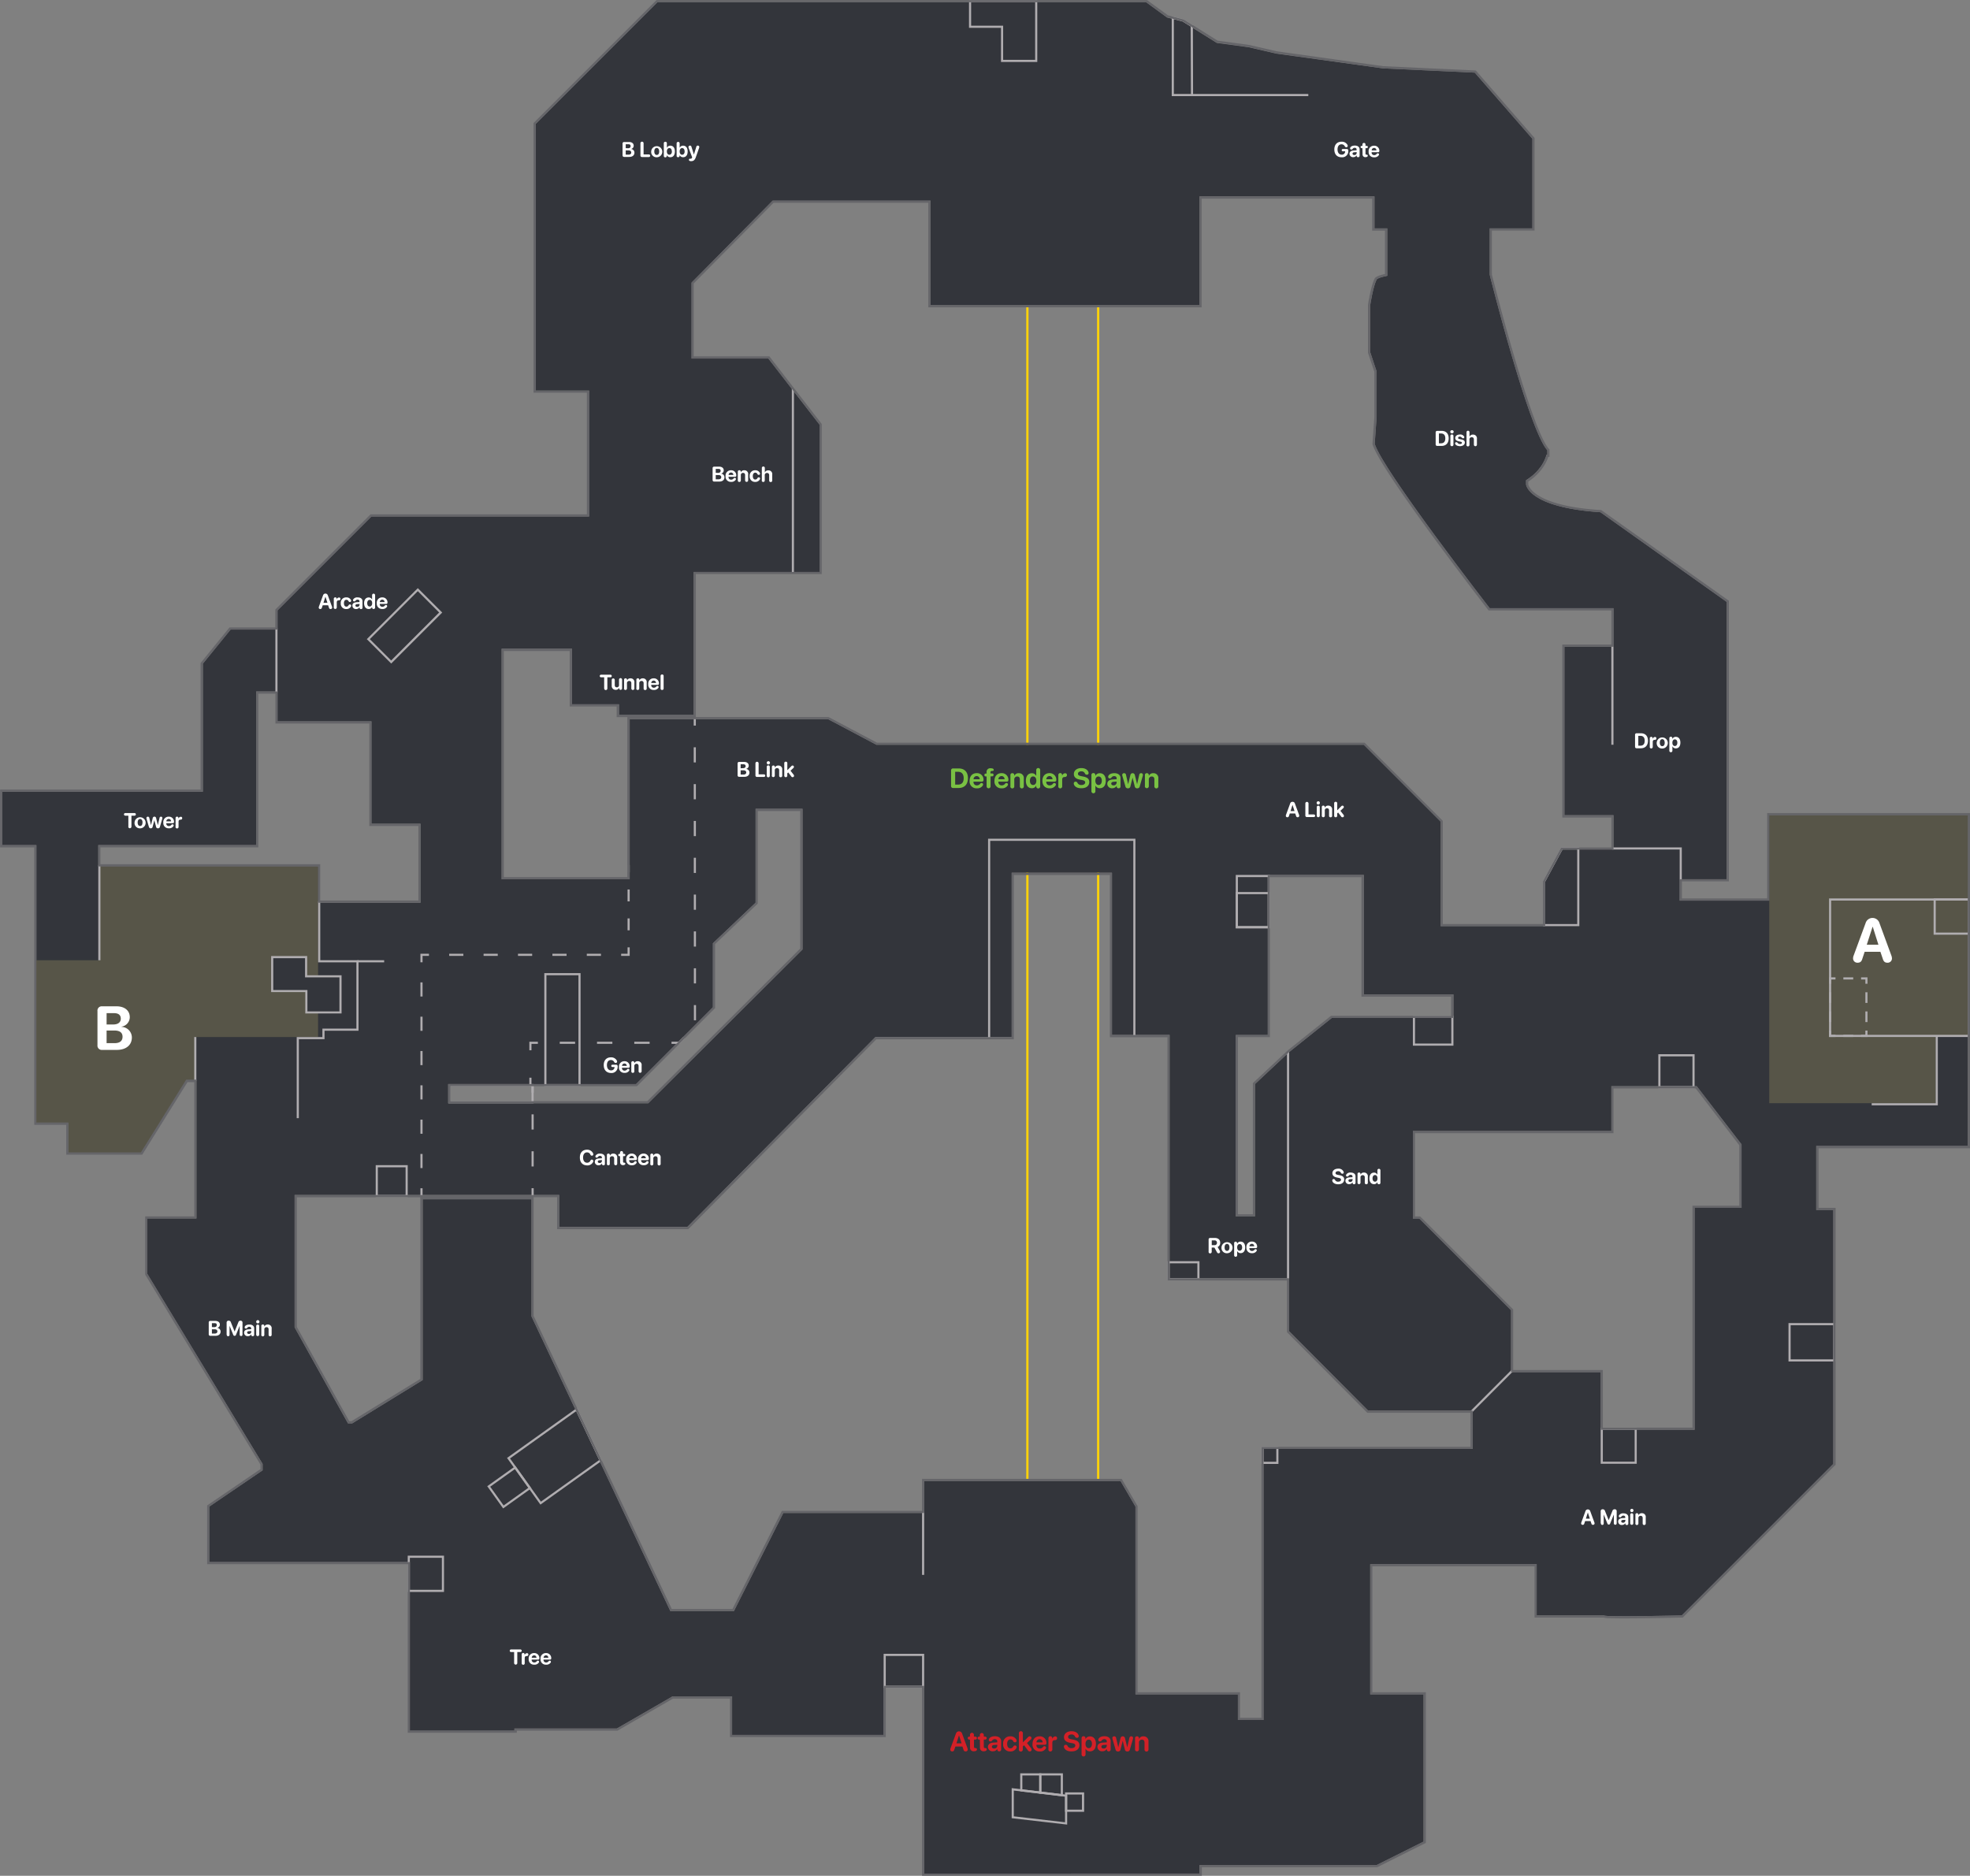 <svg xmlns="http://www.w3.org/2000/svg" viewBox="0 0 923.1 879.06"><rect x="0" y="0" width="923.1" height="879.06" fill="#808080" stroke="none"/><defs><style>.cls-1{fill:#ffd20a;}.cls-2{fill:#33353b;}.cls-3{fill:#575548;}.cls-10,.cls-11,.cls-12,.cls-4,.cls-5,.cls-6,.cls-7,.cls-8,.cls-9{fill:none;stroke:#b0adb0;stroke-miterlimit:10;}.cls-5{stroke-dasharray:6.62 9.46;}.cls-6{stroke-dasharray:6.64 9.48;}.cls-7{stroke-dasharray:5.58 7.98;}.cls-8{stroke-dasharray:4.62 3.69;}.cls-9{stroke-dasharray:4.99 3.99;}.cls-10{stroke-dasharray:7.11 10.15;}.cls-11{stroke-dasharray:7.19 10.27;}.cls-12{stroke-dasharray:7.12 10.18;}.cls-13{fill:#b0adb0;}.cls-14{fill:#656569;}.cls-15{fill:#d32027;}.cls-16{fill:#fff;}.cls-17{fill:#79c143;}</style></defs><title>fracture offence</title><g id="Layer_9" data-name="Layer 9"><rect class="cls-1" x="588" y="919.13" width="1.06" height="550.36" transform="translate(1103.11 1612.66) rotate(180)"/><rect class="cls-1" x="554.82" y="919.23" width="1.06" height="550.34" transform="translate(1036.76 1612.84) rotate(180)"/></g><g id="Body_merge" data-name="Body merge"><path class="cls-2" d="M75,1172H91v130h15v14h34l21.2-34H166v65H143v26L197,1462l0,3-25,17v26h94v79h49v-1h48l26-15h28v18h71v-23h19v88H636v-4h83l22-11v-69H716v-61h78v24h31.52c0,.89,36.48,0,36.48,0l23-23,48-48V1343h-8v-30h71v-40.44h0V1158H903v40H861V1188h22V1058l-59.12-42c-34-2.23-34.86-13-34.86-13v-2c6.68-4.17,8.88-9.29,9.61-12H799v-2c-8.91-10.17-27-82.27-27-82.27V883h20V841l-27-31-43-2-50-6.91-13-3-14.87-2-16-10-7.28-1.89L611,777H382l-57,57V959h25v59H248l-44,44v9H182l-13,16v60H75Zm353-17h22v65.92L377.69,1293H284v-9h88l36-36v-30l20-19v-44Zm238,300v127H654v-12H606v-88l-7-12H507v15H441l-23.16,46H388.08L323,1392.87V1338H272v84.71L239,1443h-2l-25-45v-62.06H336v15h60l88.16-89H548v-77h47v76h27v114h56v24.84L715,1437h49v18Zm42.54-269H713v56h42v11H698l-20,16-16,15v62h-9v-85h15v-75ZM890,1312.27V1342H868v104H824v-27H782v-29l-43-43h-3v-41h93v-21h40ZM724,905.21c-2.83.58-4.67,1.18-5,1.79-1.74,3.47-3,12-3,12v22l3,9.06v21.22l-.9,12.66C721.69,996.09,772,1061,772,1061h58v18H807v79h23v16.06H806.09l-8.09,15V1210H749v-49l-36-36h-53.9v0H484.64L462,1113H369v75H309V1080h33v26h22v5h35v-67h59V975l-24-31H398v-35.6L436,870h74v49H636V868h82v15h6ZM194,1108.13V1100h10v14h44v48h23v37H223v-17H120v-10h74v-63.87Z" transform="translate(-73.95 -775.96)"/></g><g id="Bombsite"><polygon class="cls-3" points="149.04 406.02 46.89 406.02 46.89 450 16.96 450 16.96 526.22 32.04 526.22 32.04 540.22 66.03 540.22 87.54 506.6 91.51 506.48 91.52 485.99 149.04 485.99 149.04 406.02"/><polygon class="cls-3" points="922.77 381.42 829.05 381.42 829.05 472 829.05 485.85 829.05 517 907.03 517 907.03 485.85 922.77 485.85 922.77 381.42"/><polygon class="cls-2" points="151.99 474.53 143.53 474.53 143.53 464.58 127.56 464.58 127.56 448.67 143.53 448.67 143.53 457.5 159.58 457.57 159.58 474.53 151.99 474.53"/></g><g id="Hell_lines" data-name="Hell lines"><line class="cls-4" x1="197.5" y1="560.36" x2="197.5" y2="556.86"/><line class="cls-5" x1="197.5" y1="547.4" x2="197.5" y2="455.69"/><polyline class="cls-4" points="197.5 450.96 197.5 447.46 201 447.46"/><line class="cls-6" x1="210.48" y1="447.46" x2="286.32" y2="447.46"/><polyline class="cls-4" points="291.06 447.46 294.56 447.46 294.56 443.96"/><line class="cls-7" x1="294.56" y1="435.98" x2="294.56" y2="412.85"/><line class="cls-4" x1="294.56" y1="408.86" x2="294.56" y2="405.36"/><polyline class="cls-4" points="874.57 482.96 874.57 485.46 872.07 485.46"/><line class="cls-8" x1="868.38" y1="485.46" x2="861.92" y2="485.46"/><polyline class="cls-4" points="860.07 485.46 857.57 485.46 857.57 482.96"/><line class="cls-9" x1="857.57" y1="478.97" x2="857.57" y2="463.01"/><polyline class="cls-4" points="857.57 461.02 857.57 458.52 860.07 458.52"/><line class="cls-8" x1="863.76" y1="458.52" x2="870.23" y2="458.52"/><polyline class="cls-4" points="872.07 458.52 874.57 458.52 874.57 461.02"/><line class="cls-9" x1="874.57" y1="465.01" x2="874.57" y2="480.97"/><line class="cls-4" x1="325.56" y1="336.54" x2="325.56" y2="340.04"/><polyline class="cls-10" points="325.56 350.2 325.65 481.16 324.22 482.61"/><polyline class="cls-4" points="320.63 486.2 318.16 488.69 314.66 488.69"/><line class="cls-11" x1="304.4" y1="488.68" x2="257.17" y2="488.68"/><polyline class="cls-4" points="252.04 488.69 248.54 488.69 248.54 492.19"/><polyline class="cls-4" points="248.54 505.05 248.54 508.55 249.57 508.55 249.57 512.05"/><line class="cls-12" x1="249.57" y1="522.23" x2="249.57" y2="551.74"/><line class="cls-4" x1="249.57" y1="556.83" x2="249.57" y2="560.33"/></g><g id="Lines"><path class="cls-13" d="M996,1198v62.92H932V1198h64m1-1H931v64.92h66V1197Z" transform="translate(-73.95 -775.96)"/><path class="cls-13" d="M996,1198v15H981v-15h15m1-1H980v17h17v-17Z" transform="translate(-73.95 -775.96)"/><path class="cls-13" d="M867,1271v14H852v-14h15m1-1H851v16h17v-16Z" transform="translate(-73.95 -775.96)"/><path class="cls-13" d="M806.09,1174.05l6.91,0V1209l-15,0v-19.87l8.11-15.06m-.59-1L797,1188.86V1210l17,0v-36.93l-8.5,0Z" transform="translate(-73.95 -775.96)"/><path class="cls-13" d="M754,1253v12H737v-12h17m1-1H736v14h19v-14Z" transform="translate(-73.95 -775.96)"/><path class="cls-13" d="M668,1187v23H654v-23h14m1-1H653v25h16v-25Z" transform="translate(-73.95 -775.96)"/><path class="cls-13" d="M668,1195v15H654v-15h14m1-1H653v17h16v-17Z" transform="translate(-73.95 -775.96)"/><path class="cls-13" d="M216.89,1225v9H233v15.93H218v-10H202V1225h14.89m1-1H201v16.89h16v10h17V1233H217.89v-9Z" transform="translate(-73.95 -775.96)"/><path class="cls-13" d="M264,1323v13H251v-13h13m1-1H250v15h15v-15Z" transform="translate(-73.95 -775.96)"/><path class="cls-13" d="M345,1233v51H330v-51h15m1-1H329v53h17v-53Z" transform="translate(-73.95 -775.96)"/><path class="cls-13" d="M269.73,1053l10,10-22.49,22.49-10-10,22.49-22.5m0-1.41-23.91,23.91,11.45,11.44,23.9-23.91-11.44-11.44Z" transform="translate(-73.95 -775.96)"/><path class="cls-13" d="M281,1506v15H266v-15h15m1-1H265v17h17v-17Z" transform="translate(-73.95 -775.96)"/><path class="cls-13" d="M343.94,1437.28l10.79,22.89-27.32,19.52-14.48-20.26,31-22.15m.39-1.51-32.79,23.43,15.64,21.88L356,1460.5l-11.66-24.73Z" transform="translate(-73.95 -775.96)"/><path class="cls-13" d="M315.25,1464.4l6.28,8.8-11.59,8.28-6.29-8.8,11.6-8.28m.23-1.4-13.22,9.45,7.45,10.42,13.22-9.44L315.48,1463Z" transform="translate(-73.95 -775.96)"/><path class="cls-4" d="M345.3,1435.08" transform="translate(-73.95 -775.96)"/><path class="cls-13" d="M506,1552v14H489v-14h17m1-1H488v16h19v-16Z" transform="translate(-73.95 -775.96)"/><path class="cls-13" d="M549,1615.08l24,2.86v12l-24-2.79v-12m-1-1.12v14l26,3v-14l-26-3.1Z" transform="translate(-73.95 -775.96)"/><path class="cls-13" d="M560.91,1608v7.48l-7.91-.93V1608h7.91m1-1H552v8.44l9.91,1.16V1607Z" transform="translate(-73.95 -775.96)"/><path class="cls-13" d="M571,1608v8.69l-9.1-1.09V1608H571m1-1h-11.1v9.48l11.1,1.34V1607Z" transform="translate(-73.95 -775.96)"/><path class="cls-13" d="M580.93,1616.94v7.1H574v-7.1h6.95m1-1H573v9.1h8.95v-9.1Z" transform="translate(-73.95 -775.96)"/><path class="cls-13" d="M672,1455v6h-6v-6h6m1-1h-8v8h8v-8Z" transform="translate(-73.95 -775.96)"/><path class="cls-13" d="M839.91,1446v14.94H825V1446h14.89m1-1H824v16.94h16.89V1445Z" transform="translate(-73.95 -775.96)"/><path class="cls-13" d="M933,1397v16H913v-16h20m1-1H912v18h22v-18Z" transform="translate(-73.95 -775.96)"/><line class="cls-4" x1="689.5" y1="661.51" x2="708.76" y2="642.19"/><path class="cls-4" d="M506.44,1484.38" transform="translate(-73.95 -775.96)"/><line class="cls-4" x1="432.55" y1="738.04" x2="432.55" y2="708.43"/><polyline class="cls-4" points="139.53 524.01 139.53 486.5 151.57 486.5 151.57 482.54 167.5 482.54 167.5 450.49 149.57 450.49 149.57 422.42"/><line class="cls-4" x1="167.5" y1="450.49" x2="180.01" y2="450.49"/><line class="cls-4" x1="91.51" y1="485.99" x2="91.51" y2="506.48"/><line class="cls-4" x1="371.53" y1="182.1" x2="371.53" y2="268.54"/><polyline class="cls-4" points="463.49 486.46 463.49 393.55 531.54 393.55 531.54 485.6"/><line class="cls-4" x1="603.55" y1="492.53" x2="603.55" y2="599.68"/><polyline class="cls-4" points="877.03 517.5 907.52 517.5 907.52 485.55"/><line class="cls-4" x1="755.54" y1="303.02" x2="755.54" y2="349.02"/><path class="cls-13" d="M559,777v27H544V788H529V777h30m1-1H528v13h15v16h17V776Z" transform="translate(-73.95 -775.96)"/><path class="cls-13" d="M624,784.89l4.07,1.05,3.8,2.37L632,820h-8V784.89m-1-1.3V821h10l-.09-33.25-4.4-2.75L623,783.59Z" transform="translate(-73.95 -775.96)"/><rect class="cls-13" x="558.33" y="44.04" width="54.72" height="1.01"/><path class="cls-13" d="M323,1285v7H285v-7h38m1-1H284v9h40v-9Z" transform="translate(-73.95 -775.96)"/><line class="cls-4" x1="129.53" y1="294.53" x2="129.53" y2="324.51"/><line class="cls-4" x1="46.56" y1="405.51" x2="46.56" y2="450.01"/><path class="cls-4" d="M861.1,1173.46" transform="translate(-73.95 -775.96)"/><path class="cls-4" d="M829.8,1173.46" transform="translate(-73.95 -775.96)"/><polygon class="cls-13" points="787.06 398.11 787.06 412.12 788.05 412.12 788.05 397.12 787.55 397.12 787.05 397.12 755.4 397.12 755.4 398.11 787.06 398.11"/><path class="cls-13" d="M635,1368v7H622v-7h13m1-1H621v9h15v-9Z" transform="translate(-73.95 -775.96)"/></g><g id="Outlines"><path class="cls-14" d="M611,777l9.79,7.06,7.28,1.89,16,10L659,798l13,3L722,808l43,2,27,31v42H772v21.75s18.07,72.1,27,82.27v2h-.35c-.73,2.76-2.93,7.88-9.61,12v2s.88,10.72,34.86,13L883,1058v130H861v10.07h42v-40h93v114.54h0V1313H925v30h8v119l-48,48-23,23s-16.21.4-27,.4c-5.4,0-9.46-.1-9.46-.4H794v-24H716v61h25v69l-22,11H636v4H507v-88H488v23H417v-18H389l-26,15H315v1H266v-79H172v-26l25-17,0-3-54-89.09v-26h23v-65h-4.82L140,1316H106v-14H91V1172H75v-25h94v-60l13-16h22v-9l44-44H350V959H325V834l57-57H611M510,919V870H436l-38,38.39V944h36l24,31v69H399v67H364v-5H342v-26H309v108h60v-75H462l22.69,12H659.09v0H713l36,36v49h49V1189.1l8.09-15H830V1158H807v-79h23v-18H772s-50.3-64.91-53.88-77.08l.9-12.66V950L716,941V919s1.27-8.53,3-12c.3-.61,2.14-1.21,5-1.79V883h-6V868H636v51H510M120,1182H223v17h48v-37H248v-48H204v-14H194v72H120v10m164,111h93.68l72.3-72.08V1155H428v44l-20,19v30l-36,36H284v9m52,58v-15H212V1398l25,45h2l33-20.28V1338h51v54.88L388.08,1531h29.73L441,1485h66v-15h92l7,12v88h48v12h12V1455h98v-18H715l-37-37.15V1375H622V1261H595v-76H548v77H484.15L396,1351H336m317-5h9v-62l16-15,20-16h57v-11H713v-56H668v75H653v85m83,1h3l43,43v29h42v27h44V1342h22v-29.73L869,1285H829v21H736v41M611.34,776H381.57l-.31.3-57,57-.31.31V960h25V1017H247.55l-.3.31-44,44-.3.31v8.38H181.49l-.32.39-13,16-.24.29v59.29H74v27.13H90v130h15v14h35.6l.31-.5,20.89-33.49h3.19v62.89h-23v27.3l.15.25L196,1462.32l0,2.11-24.52,16.71-.46.31V1509h94v79h51.1v-1h47.19l.25-.14L389.27,1572H416v18H489v-23H506v88h131.1v-4h82.19l.22-.11,22-11,.58-.29V1569H717v-59H793v24h32.28a11.2,11.2,0,0,0,3,.31c1.58.06,3.87.09,6.79.09,10.7,0,26.88-.39,27-.4h.42l.29-.3,23-23,48-48,.31-.31V1342h-8v-27.91h71v-42.54h0V1157H902v40H862.06v-8h22V1057.47l-.45-.31-59.11-42-.25-.17-.29,0c-31.35-2-33.75-11.35-33.88-12v-1.34c6-4,8.42-8.67,9.35-11.58H800v-3.43l-.26-.3c-8.47-9.66-25.86-78.3-26.72-81.7V884h20V840.61l-.26-.3-27-31-.29-.34-.45,0-42.95-2L672.23,800l-13-3h-.1l-14.64-2-15.85-9.93-.14-.09-.16,0-7.09-1.84-9.63-7-.28-.19ZM637,869.05h79.92v15h6v20.32c-3.5.78-4.5,1.44-4.86,2.17-1.79,3.58-3.06,12-3.11,12.31v22.31l0,.16,3,8.9v21l-.89,12.63,0,.19.05.18c3.59,12.22,52,74.77,54.06,77.43l.32.4H829V1078H806v81.11h23v14H805.46l-.29.55-8.09,15-.13.24v20.09H750v-48.38l-.3-.3-36-36-.31-.31H658v0H484.9l-22.46-11.88-.23-.12H400v-67h59V974.64l-.22-.29-24-31-.32-.4H399V908.81L436.43,871h72.51v49H637v-51Zm-327,212h30.89v26h22v5h5V1187H310.05V1081Zm-115,20H203v14h44v48h23v34.92H224v-17h-103v-7.9h74v-72Zm234,55h19.9v64.44L377.25,1292H285.06V1285h87.36l.31-.31,36-36,.31-.31v-30l19.66-18.65.33-.31v-43.44Zm120,30H594v76h27v114h56v24.23l.31.3,37,37.15.31.31h48.35V1454H665v127H655v-12H607v-87.23l-.14-.24-7-12-.3-.52H506v15H440.32l-.29.57L417.16,1530H388.74L324,1392.63V1337H335v15h61.48l.3-.31L484.58,1263H549v-77Zm120,1h42.9v56h42V1252H697.63l-.29.23-20,16,0,0,0,0-16,15-.33.32V1345H654v-83h15v-75Zm161,99H868.5l20.44,26.61V1341H867v104H825v-27H783v-28.38l-.31-.31-43-43-.3-.3H737V1307h93v-21Zm-617,51h57.89v85.13l-32.28,19.82h-1l-24.57-44.21V1337Z" transform="translate(-73.95 -775.96)"/></g><g id="Callouts_copy" data-name="Callouts copy"><path class="cls-15" d="M519.24,1595.83a1.76,1.76,0,0,1,.13-.61l2.5-6.81a1.51,1.51,0,0,1,2.9,0l2.52,6.82a1.64,1.64,0,0,1,.12.61.9.9,0,0,1-1,.9c-.54,0-.83-.25-1-.85l-.48-1.44h-3.31l-.48,1.43c-.18.6-.46.86-1,.86A.87.87,0,0,1,519.24,1595.83Zm5.29-2.88-1.22-3.75h0l-1.19,3.75Z" transform="translate(-73.95 -775.96)"/><path class="cls-15" d="M528.46,1591.2h-.35a.7.7,0,1,1,0-1.4h.35v-.75a.93.93,0,1,1,1.85,0v.75H531a.7.7,0,1,1,0,1.4h-.66v3.26c0,.48.17.68.57.71l.12,0c.46,0,.71.24.71.67s-.54.82-1.32.82h-.06a1.63,1.63,0,0,1-1.87-1.81Z" transform="translate(-73.95 -775.96)"/><path class="cls-15" d="M533.08,1591.2h-.35a.7.7,0,1,1,0-1.4h.35v-.75a.93.93,0,1,1,1.86,0v.75h.65a.7.7,0,1,1,0,1.4h-.65v3.26c0,.48.16.68.56.71l.12,0c.46,0,.71.24.71.67s-.54.82-1.32.82H535a1.63,1.63,0,0,1-1.87-1.81Z" transform="translate(-73.95 -775.96)"/><path class="cls-15" d="M536.88,1594.65c0-1.24,1-2,2.65-2.05l1.72-.11V1592c0-.63-.45-1-1.15-1a1.49,1.49,0,0,0-1.32.72.92.92,0,0,1-.73.34.72.72,0,0,1-.78-.71.9.9,0,0,1,.1-.42c.31-.81,1.41-1.31,2.82-1.31,1.74,0,2.88.9,2.88,2.27v3.88a.85.85,0,0,1-.9.93.82.82,0,0,1-.89-.82v-.35h0a2.35,2.35,0,0,1-2.08,1.14A2.1,2.1,0,0,1,536.88,1594.65Zm4.37-.54v-.49l-1.44.09c-.69,0-1.08.36-1.08.84s.41.83,1,.83A1.37,1.37,0,0,0,541.25,1594.11Z" transform="translate(-73.95 -775.96)"/><path class="cls-15" d="M544,1593.21a3.22,3.22,0,0,1,3.34-3.55,3,3,0,0,1,2.87,1.62,1.42,1.42,0,0,1,.1.46.72.72,0,0,1-.79.72.8.8,0,0,1-.78-.48,1.45,1.45,0,0,0-1.34-.87c-.94,0-1.52.77-1.52,2.09s.58,2.1,1.51,2.1a1.47,1.47,0,0,0,1.33-.8c.25-.39.45-.55.84-.55a.73.73,0,0,1,.78.75,1.06,1.06,0,0,1-.12.48,3.07,3.07,0,0,1-2.87,1.57A3.2,3.2,0,0,1,544,1593.21Z" transform="translate(-73.95 -775.96)"/><path class="cls-15" d="M551.39,1595.78v-7.5a.93.93,0,1,1,1.85,0v4.22h0l2.46-2.47a1,1,0,0,1,.74-.37.8.8,0,0,1,.82.81.84.84,0,0,1-.35.7l-1.73,1.63,1.9,2.42a1,1,0,0,1,.26.68.82.82,0,0,1-.88.84c-.4,0-.62-.14-.91-.58l-1.75-2.31-.59.55v1.38a.93.93,0,1,1-1.85,0Z" transform="translate(-73.95 -775.96)"/><path class="cls-15" d="M557.77,1593.24c0-2.19,1.28-3.58,3.29-3.58a3.05,3.05,0,0,1,3.23,3.16.73.73,0,0,1-.81.81H559.6v.08a1.51,1.51,0,0,0,1.55,1.67,1.93,1.93,0,0,0,1.62-.82.76.76,0,0,1,.6-.27.68.68,0,0,1,.73.68,1,1,0,0,1-.13.45,3.05,3.05,0,0,1-2.82,1.33A3.16,3.16,0,0,1,557.77,1593.24Zm4.73-.75a1.4,1.4,0,0,0-1.42-1.46,1.46,1.46,0,0,0-1.46,1.46Z" transform="translate(-73.95 -775.96)"/><path class="cls-15" d="M565.24,1595.78v-5.18a.89.89,0,1,1,1.77,0v.44h0a1.5,1.5,0,0,1,1.41-1.34.84.84,0,0,1,.58.17.8.8,0,0,1,.27.68.83.83,0,0,1-.27.67,1.27,1.27,0,0,1-.8.24c-.85,0-1.15.49-1.15,1.29v3a.93.93,0,1,1-1.85,0Z" transform="translate(-73.95 -775.96)"/><path class="cls-15" d="M572.58,1595a1.29,1.29,0,0,1-.1-.51.81.81,0,0,1,.84-.85.92.92,0,0,1,.88.56,1.9,1.9,0,0,0,1.89,1c1,0,1.73-.5,1.73-1.17s-.43-1-1.58-1.18l-1-.19c-1.83-.36-2.72-1.24-2.72-2.6,0-1.68,1.46-2.79,3.49-2.79,1.68,0,2.94.7,3.35,1.9a1.32,1.32,0,0,1,.07.42.75.75,0,0,1-.82.77.93.93,0,0,1-.91-.56,1.66,1.66,0,0,0-1.69-1c-.94,0-1.57.44-1.57,1.12s.44.91,1.52,1.12l1,.2c1.94.39,2.78,1.17,2.78,2.56,0,1.79-1.41,2.92-3.69,2.92C574.16,1596.76,573,1596,572.58,1595Z" transform="translate(-73.95 -775.96)"/><path class="cls-15" d="M580.75,1598.07v-7.45a.92.92,0,1,1,1.83,0v.37h0a2.22,2.22,0,0,1,2.11-1.29c1.73,0,2.79,1.31,2.79,3.51s-1.06,3.5-2.76,3.5a2.22,2.22,0,0,1-2.11-1.25h0v2.61a.93.93,0,1,1-1.85,0Zm4.86-4.86c0-1.24-.58-2-1.51-2s-1.51.81-1.51,2,.6,2,1.51,2S585.61,1594.44,585.61,1593.21Z" transform="translate(-73.95 -775.96)"/><path class="cls-15" d="M588.19,1594.65c0-1.24.95-2,2.66-2.05l1.71-.11V1592c0-.63-.44-1-1.14-1a1.47,1.47,0,0,0-1.32.72.94.94,0,0,1-.74.34.71.71,0,0,1-.77-.71,1,1,0,0,1,.09-.42c.32-.81,1.41-1.31,2.82-1.31,1.75,0,2.88.9,2.88,2.27v3.88a.84.84,0,0,1-.9.93.82.82,0,0,1-.89-.82v-.35h0a2.35,2.35,0,0,1-2.08,1.14A2.1,2.1,0,0,1,588.19,1594.65Zm4.37-.54v-.49l-1.43.09c-.7,0-1.09.36-1.09.84s.42.83,1,.83A1.37,1.37,0,0,0,592.56,1594.11Z" transform="translate(-73.95 -775.96)"/><path class="cls-15" d="M596.65,1595.77l-1.37-4.74a2,2,0,0,1-.1-.57.82.82,0,0,1,.9-.8.86.86,0,0,1,.87.79l1,4.4h0l1.06-4.34a1.06,1.06,0,0,1,2.08,0l1.06,4.34h0l1-4.41a.85.85,0,0,1,.86-.78.81.81,0,0,1,.88.79,2.44,2.44,0,0,1-.1.57l-1.38,4.74a1.12,1.12,0,0,1-1.18,1,1.09,1.09,0,0,1-1.2-1l-1-4h0l-1,4a1.1,1.1,0,0,1-1.19,1A1.12,1.12,0,0,1,596.65,1595.77Z" transform="translate(-73.95 -775.96)"/><path class="cls-15" d="M605.81,1595.78v-5.18a.85.85,0,0,1,.9-.94.87.87,0,0,1,.93.94v.38h0a2.09,2.09,0,0,1,2.1-1.3,2.24,2.24,0,0,1,2.36,2.54v3.56a.93.93,0,1,1-1.85,0v-3.17c0-.89-.42-1.4-1.25-1.4a1.34,1.34,0,0,0-1.36,1.49v3.08a.93.93,0,1,1-1.86,0Z" transform="translate(-73.95 -775.96)"/><path class="cls-16" d="M419.57,1139.29v-5.5a.69.69,0,0,1,.74-.77h2.32c1.33,0,2.16.68,2.16,1.76a1.55,1.55,0,0,1-1.33,1.52v0a1.73,1.73,0,0,1,1.67,1.71c0,1.24-.94,2-2.44,2h-2.38A.69.69,0,0,1,419.57,1139.29Zm2.53-3.34c.79,0,1.24-.35,1.24-.94s-.4-.89-1.09-.89H421V1136Zm.21,3c.85,0,1.31-.37,1.31-1s-.47-1-1.34-1H421v2Z" transform="translate(-73.95 -775.96)"/><path class="cls-16" d="M427.94,1139.29v-5.6a.74.74,0,1,1,1.48,0v5.15h2.5a.61.61,0,1,1,0,1.22h-3.24A.69.69,0,0,1,427.94,1139.29Z" transform="translate(-73.95 -775.96)"/><path class="cls-16" d="M433.23,1133.44a.76.76,0,0,1,1.52,0,.76.76,0,0,1-1.52,0Zm0,6v-4a.72.72,0,1,1,1.43,0v4a.72.72,0,1,1-1.43,0Z" transform="translate(-73.95 -775.96)"/><path class="cls-16" d="M435.65,1139.42v-4a.65.65,0,0,1,.69-.72.67.67,0,0,1,.71.73v.29h0a1.6,1.6,0,0,1,1.61-1,1.73,1.73,0,0,1,1.82,2v2.73a.68.68,0,0,1-.72.75.67.67,0,0,1-.71-.75V1137c0-.69-.32-1.08-1-1.08a1,1,0,0,0-1.05,1.15v2.36a.71.71,0,1,1-1.42,0Z" transform="translate(-73.95 -775.96)"/><path class="cls-16" d="M441.44,1139.42v-5.76a.68.68,0,0,1,.72-.75.67.67,0,0,1,.71.75v3.25h0l1.89-1.9a.74.74,0,0,1,.57-.29.61.61,0,0,1,.63.62.65.65,0,0,1-.26.54l-1.34,1.26,1.46,1.86a.76.76,0,0,1,.2.52.64.64,0,0,1-.68.65c-.3,0-.47-.11-.69-.45l-1.35-1.77-.45.42v1.05a.67.67,0,0,1-.71.75A.68.68,0,0,1,441.44,1139.42Z" transform="translate(-73.95 -775.96)"/><path class="cls-16" d="M356.85,1275.09c0-2.25,1.29-3.62,3.36-3.62A3,3,0,0,1,363,1273a1,1,0,0,1,.11.45.61.61,0,0,1-.65.64.77.77,0,0,1-.71-.43,1.67,1.67,0,0,0-1.55-.94c-1.16,0-1.86.89-1.86,2.39s.74,2.46,1.91,2.46a1.52,1.52,0,0,0,1.66-1.47V1276h-1a.54.54,0,1,1,0-1.08h1.72a.69.69,0,0,1,.74.77v.11a2.84,2.84,0,0,1-3.12,3C358.14,1278.76,356.85,1277.38,356.85,1275.09Z" transform="translate(-73.95 -775.96)"/><path class="cls-16" d="M364,1276.05a2.47,2.47,0,0,1,2.53-2.76,2.35,2.35,0,0,1,2.48,2.44.56.56,0,0,1-.62.62h-3v.06a1.17,1.17,0,0,0,1.19,1.29,1.48,1.48,0,0,0,1.25-.63.57.57,0,0,1,.47-.21.51.51,0,0,1,.55.52.79.79,0,0,1-.09.35,2.37,2.37,0,0,1-2.17,1A2.43,2.43,0,0,1,364,1276.05Zm3.64-.57a1.08,1.08,0,0,0-1.1-1.13,1.13,1.13,0,0,0-1.12,1.13Z" transform="translate(-73.95 -775.96)"/><path class="cls-16" d="M369.77,1278v-4a.65.65,0,0,1,.69-.72.66.66,0,0,1,.71.72v.29h0a1.6,1.6,0,0,1,1.61-1,1.72,1.72,0,0,1,1.82,2V1278a.71.71,0,1,1-1.42,0v-2.44c0-.68-.33-1.07-1-1.07a1,1,0,0,0-1,1.15V1278a.67.67,0,0,1-.71.74A.67.67,0,0,1,369.77,1278Z" transform="translate(-73.95 -775.96)"/><path class="cls-16" d="M698.3,1329.57a1.14,1.14,0,0,1-.08-.4.62.62,0,0,1,.65-.65.72.72,0,0,1,.68.43,1.45,1.45,0,0,0,1.45.78c.8,0,1.33-.38,1.33-.89s-.33-.73-1.21-.91l-.75-.15c-1.41-.28-2.09-1-2.09-2,0-1.29,1.12-2.14,2.69-2.14a2.5,2.5,0,0,1,2.57,1.46,1,1,0,0,1,.05.32.58.58,0,0,1-.63.59.73.73,0,0,1-.7-.43,1.27,1.27,0,0,0-1.29-.75c-.73,0-1.22.34-1.22.86s.34.7,1.18.87l.74.15c1.49.29,2.14.9,2.14,2,0,1.38-1.08,2.25-2.84,2.25C699.52,1330.92,698.58,1330.34,698.3,1329.57Z" transform="translate(-73.95 -775.96)"/><path class="cls-16" d="M704.38,1329.3c0-1,.73-1.5,2-1.58l1.32-.08v-.35c0-.49-.34-.77-.88-.77a1.15,1.15,0,0,0-1,.55.69.69,0,0,1-.56.27.56.56,0,0,1-.6-.55.92.92,0,0,1,.07-.32,2.2,2.2,0,0,1,2.17-1c1.35,0,2.22.69,2.22,1.75v3a.65.65,0,0,1-.69.72.64.64,0,0,1-.69-.64V1330h0a1.79,1.79,0,0,1-1.6.89A1.62,1.62,0,0,1,704.38,1329.3Zm3.36-.42v-.38l-1.11.07c-.53,0-.83.28-.83.65s.32.64.8.64A1.05,1.05,0,0,0,707.74,1328.88Z" transform="translate(-73.95 -775.96)"/><path class="cls-16" d="M710.06,1330.16v-4a.65.65,0,0,1,.69-.72.67.67,0,0,1,.71.72v.3h0a1.6,1.6,0,0,1,1.61-1,1.73,1.73,0,0,1,1.82,2v2.73a.68.68,0,0,1-.72.75.67.67,0,0,1-.71-.75v-2.43c0-.69-.32-1.08-1-1.08a1,1,0,0,0-1,1.15v2.36a.71.71,0,1,1-1.42,0Z" transform="translate(-73.95 -775.96)"/><path class="cls-16" d="M715.63,1328.18c0-1.66.83-2.69,2.14-2.69a1.68,1.68,0,0,1,1.6,1h0v-2.07a.71.71,0,1,1,1.42,0v5.78a.66.66,0,0,1-.7.73.67.67,0,0,1-.72-.73v-.3h0a1.64,1.64,0,0,1-1.61,1C716.45,1330.89,715.63,1329.85,715.63,1328.18Zm3.78,0c0-1-.46-1.56-1.16-1.56s-1.16.6-1.16,1.56.44,1.55,1.16,1.55S719.41,1329.14,719.41,1328.19Z" transform="translate(-73.95 -775.96)"/><path class="cls-16" d="M840.1,1125.86v-5.5a.69.69,0,0,1,.74-.77h1.95c2.12,0,3.36,1.26,3.36,3.49s-1.24,3.55-3.36,3.55h-1.95A.69.69,0,0,1,840.1,1125.86Zm2.52-.45c1.32,0,2-.8,2-2.32s-.73-2.29-2-2.29h-1v4.61Z" transform="translate(-73.95 -775.96)"/><path class="cls-16" d="M847,1126v-4a.66.66,0,0,1,.69-.72.65.65,0,0,1,.67.72v.34h0a1.15,1.15,0,0,1,1.09-1,.64.64,0,0,1,.44.13.62.62,0,0,1,.21.53.64.64,0,0,1-.21.51.9.9,0,0,1-.62.18c-.65,0-.88.38-.88,1V1126a.71.71,0,1,1-1.42,0Z" transform="translate(-73.95 -775.96)"/><path class="cls-16" d="M850.25,1124a2.6,2.6,0,1,1,2.6,2.74A2.48,2.48,0,0,1,850.25,1124Zm3.74,0c0-1-.45-1.64-1.14-1.64s-1.15.6-1.15,1.64.44,1.64,1.15,1.64S854,1125.07,854,1124Z" transform="translate(-73.95 -775.96)"/><path class="cls-16" d="M856.17,1127.76V1122a.71.71,0,1,1,1.41,0v.28h0a1.7,1.7,0,0,1,1.62-1c1.33,0,2.14,1,2.14,2.7s-.81,2.7-2.12,2.7a1.7,1.7,0,0,1-1.62-1h0v2a.72.72,0,1,1-1.43,0Zm3.74-3.74c0-1-.45-1.56-1.16-1.56s-1.16.62-1.16,1.56.46,1.55,1.16,1.55S859.91,1125,859.91,1124Z" transform="translate(-73.95 -775.96)"/><path class="cls-17" d="M519.6,1144.24v-7.16a.9.9,0,0,1,1-1h2.54c2.75,0,4.36,1.64,4.36,4.55s-1.61,4.61-4.36,4.61h-2.54A.9.9,0,0,1,519.6,1144.24Zm3.27-.59c1.71,0,2.64-1,2.64-3s-1-3-2.64-3h-1.35v6Z" transform="translate(-73.95 -775.96)"/><path class="cls-17" d="M528.29,1141.87c0-2.19,1.27-3.58,3.29-3.58a3,3,0,0,1,3.22,3.17.73.73,0,0,1-.8.8h-3.89v.09a1.51,1.51,0,0,0,1.55,1.67,1.92,1.92,0,0,0,1.62-.82.76.76,0,0,1,.61-.28.67.67,0,0,1,.72.68.86.86,0,0,1-.13.45,3,3,0,0,1-2.81,1.34A3.17,3.17,0,0,1,528.29,1141.87Zm4.73-.74a1.41,1.41,0,0,0-1.42-1.47,1.47,1.47,0,0,0-1.47,1.47Z" transform="translate(-73.95 -775.96)"/><path class="cls-17" d="M536.25,1144.41v-4.58h-.36a.68.68,0,1,1,0-1.36h.36V1138a1.71,1.71,0,0,1,1.94-2c1,0,1.4.31,1.4.75a.47.47,0,0,1-.38.49l-.35,0c-.57,0-.8.25-.8.75v.43h.78a.68.68,0,1,1,0,1.36h-.74v4.58a.93.93,0,1,1-1.85,0Z" transform="translate(-73.95 -775.96)"/><path class="cls-17" d="M539.94,1141.87c0-2.19,1.28-3.58,3.29-3.58a3.06,3.06,0,0,1,3.23,3.17.73.73,0,0,1-.81.8h-3.88v.09a1.51,1.51,0,0,0,1.54,1.67,1.94,1.94,0,0,0,1.63-.82.74.74,0,0,1,.6-.28.68.68,0,0,1,.73.68,1,1,0,0,1-.13.45,3.07,3.07,0,0,1-2.82,1.34A3.17,3.17,0,0,1,539.94,1141.87Zm4.73-.74a1.41,1.41,0,0,0-1.42-1.47,1.48,1.48,0,0,0-1.47,1.47Z" transform="translate(-73.95 -775.96)"/><path class="cls-17" d="M547.41,1144.41v-5.18a.84.84,0,0,1,.89-.93.87.87,0,0,1,.93.94v.38h0a2.08,2.08,0,0,1,2.09-1.31,2.24,2.24,0,0,1,2.36,2.54v3.56a.93.93,0,1,1-1.85,0v-3.17c0-.89-.42-1.39-1.25-1.39a1.35,1.35,0,0,0-1.36,1.49v3.07a.93.93,0,1,1-1.85,0Z" transform="translate(-73.95 -775.96)"/><path class="cls-17" d="M554.65,1141.83c0-2.16,1.08-3.5,2.79-3.5a2.19,2.19,0,0,1,2.07,1.27h0v-2.69a.93.93,0,1,1,1.85,0v7.53a.93.93,0,1,1-1.85,0v-.4h0a2.15,2.15,0,0,1-2.1,1.31C555.72,1145.35,554.65,1144,554.65,1141.83Zm4.91,0c0-1.24-.59-2-1.51-2s-1.5.78-1.5,2,.57,2,1.5,2S559.56,1143.08,559.56,1141.84Z" transform="translate(-73.95 -775.96)"/><path class="cls-17" d="M562.4,1141.87c0-2.19,1.27-3.58,3.28-3.58a3.06,3.06,0,0,1,3.23,3.17.73.73,0,0,1-.81.8h-3.88v.09a1.51,1.51,0,0,0,1.55,1.67,1.92,1.92,0,0,0,1.62-.82.74.74,0,0,1,.6-.28.68.68,0,0,1,.73.68,1,1,0,0,1-.13.45,3.06,3.06,0,0,1-2.82,1.34C563.65,1145.39,562.4,1144.07,562.4,1141.87Zm4.72-.74a1.4,1.4,0,0,0-1.42-1.47,1.46,1.46,0,0,0-1.46,1.47Z" transform="translate(-73.95 -775.96)"/><path class="cls-17" d="M569.86,1144.41v-5.18a.89.89,0,1,1,1.77,0v.44h0a1.5,1.5,0,0,1,1.41-1.34.89.89,0,0,1,.58.17.82.82,0,0,1,.27.69.81.81,0,0,1-.27.66,1.21,1.21,0,0,1-.8.24c-.85,0-1.15.49-1.15,1.3v3a.93.93,0,1,1-1.85,0Z" transform="translate(-73.95 -775.96)"/><path class="cls-17" d="M577.2,1143.64a1.37,1.37,0,0,1-.1-.52.8.8,0,0,1,.84-.84.92.92,0,0,1,.88.56,1.9,1.9,0,0,0,1.89,1c1,0,1.73-.49,1.73-1.17s-.43-.94-1.58-1.18l-1-.19c-1.83-.36-2.72-1.24-2.72-2.6,0-1.68,1.46-2.79,3.49-2.79,1.68,0,2.94.71,3.35,1.9a1.38,1.38,0,0,1,.07.43.75.75,0,0,1-.82.76.93.93,0,0,1-.91-.56,1.67,1.67,0,0,0-1.69-1c-.94,0-1.57.45-1.57,1.12s.44.91,1.52,1.13l1,.2c1.94.38,2.78,1.16,2.78,2.55,0,1.79-1.4,2.92-3.69,2.92C578.78,1145.39,577.57,1144.64,577.2,1143.64Z" transform="translate(-73.95 -775.96)"/><path class="cls-17" d="M585.37,1146.7v-7.45a.86.86,0,0,1,.91-1,.87.87,0,0,1,.92,1v.36h0a2.22,2.22,0,0,1,2.11-1.29c1.73,0,2.79,1.31,2.79,3.51s-1.06,3.51-2.76,3.51a2.22,2.22,0,0,1-2.11-1.25h0v2.6a.93.93,0,1,1-1.85,0Zm4.86-4.86c0-1.23-.58-2-1.51-2s-1.51.81-1.51,2,.6,2,1.51,2S590.23,1143.08,590.23,1141.84Z" transform="translate(-73.95 -775.96)"/><path class="cls-17" d="M592.81,1143.29c0-1.24,1-2,2.66-2.06l1.71-.1v-.45c0-.64-.44-1-1.14-1a1.49,1.49,0,0,0-1.32.72.94.94,0,0,1-.74.34.71.71,0,0,1-.77-.71,1.06,1.06,0,0,1,.09-.42c.32-.81,1.41-1.31,2.82-1.31,1.75,0,2.88.9,2.88,2.27v3.88a.84.84,0,0,1-.9.93.82.82,0,0,1-.89-.82v-.35h0a2.36,2.36,0,0,1-2.08,1.15A2.11,2.11,0,0,1,592.81,1143.29Zm4.37-.54v-.5l-1.43.09c-.7.05-1.09.36-1.09.84s.42.83,1,.83A1.37,1.37,0,0,0,597.18,1142.75Z" transform="translate(-73.95 -775.96)"/><path class="cls-17" d="M601.27,1144.4l-1.37-4.74a1.9,1.9,0,0,1-.1-.57.82.82,0,0,1,.9-.79.86.86,0,0,1,.87.78l1,4.4h0l1.06-4.33a1.06,1.06,0,0,1,2.08,0l1.06,4.33h0l1-4.41a.85.85,0,0,1,.86-.77.8.8,0,0,1,.88.78,2,2,0,0,1-.11.57l-1.37,4.75a1.12,1.12,0,0,1-1.18,1,1.09,1.09,0,0,1-1.2-1l-1-4h0l-1,4a1.09,1.09,0,0,1-1.19,1A1.12,1.12,0,0,1,601.27,1144.4Z" transform="translate(-73.95 -775.96)"/><path class="cls-17" d="M610.43,1144.41v-5.18a.84.84,0,0,1,.9-.93.87.87,0,0,1,.93.94v.38h0a2.09,2.09,0,0,1,2.1-1.31,2.24,2.24,0,0,1,2.36,2.54v3.56a.93.93,0,1,1-1.85,0v-3.17c0-.89-.42-1.39-1.25-1.39a1.34,1.34,0,0,0-1.36,1.49v3.07a.93.93,0,1,1-1.86,0Z" transform="translate(-73.95 -775.96)"/><path class="cls-16" d="M134.1,1163.36v-5.15h-1.45a.61.61,0,1,1,0-1.22H137a.61.61,0,1,1,0,1.22h-1.46v5.15a.74.74,0,1,1-1.48,0Z" transform="translate(-73.95 -775.96)"/><path class="cls-16" d="M137,1161.41a2.6,2.6,0,1,1,2.6,2.74A2.48,2.48,0,0,1,137,1161.41Zm3.74,0c0-1-.45-1.64-1.14-1.64s-1.15.6-1.15,1.64.44,1.64,1.15,1.64S140.71,1162.47,140.71,1161.42Z" transform="translate(-73.95 -775.96)"/><path class="cls-16" d="M143.7,1163.39l-1.06-3.65a1.58,1.58,0,0,1-.08-.44.63.63,0,0,1,.69-.61.66.66,0,0,1,.67.61l.78,3.38h0l.81-3.33a.81.81,0,0,1,1.6,0l.81,3.33h0l.78-3.39a.66.66,0,0,1,.66-.6.62.62,0,0,1,.68.61,1.59,1.59,0,0,1-.08.43l-1.06,3.65a.87.87,0,0,1-.91.76.84.84,0,0,1-.92-.76l-.8-3.05h0l-.79,3.06a.84.84,0,0,1-.91.75C144.11,1164.14,143.85,1163.91,143.7,1163.39Z" transform="translate(-73.95 -775.96)"/><path class="cls-16" d="M150.48,1161.44a2.47,2.47,0,0,1,2.53-2.75,2.34,2.34,0,0,1,2.48,2.43.56.56,0,0,1-.62.62h-3v.07a1.16,1.16,0,0,0,1.19,1.28,1.47,1.47,0,0,0,1.25-.63.6.6,0,0,1,.47-.21.52.52,0,0,1,.55.52.67.67,0,0,1-.1.35,2.33,2.33,0,0,1-2.16,1A2.43,2.43,0,0,1,150.48,1161.44Zm3.64-.57a1.09,1.09,0,0,0-1.1-1.13,1.13,1.13,0,0,0-1.13,1.13Z" transform="translate(-73.95 -775.96)"/><path class="cls-16" d="M156.22,1163.39v-4a.66.66,0,0,1,.69-.72.65.65,0,0,1,.67.72v.34h0a1.15,1.15,0,0,1,1.09-1,.69.69,0,0,1,.45.13.65.65,0,0,1,.2.53.66.66,0,0,1-.2.51.94.94,0,0,1-.62.18c-.65,0-.88.38-.88,1v2.32a.72.72,0,1,1-1.43,0Z" transform="translate(-73.95 -775.96)"/><path class="cls-16" d="M699.19,846c0-2.26,1.29-3.63,3.36-3.63a3,3,0,0,1,2.8,1.5.94.94,0,0,1,.11.46.61.61,0,0,1-.64.63.77.77,0,0,1-.72-.43,1.66,1.66,0,0,0-1.55-.94c-1.16,0-1.86.89-1.86,2.39s.74,2.46,1.91,2.46a1.51,1.51,0,0,0,1.66-1.47v-.11h-1a.54.54,0,1,1,0-1.07H705a.69.69,0,0,1,.74.76v.11a2.85,2.85,0,0,1-3.13,3C700.48,849.67,699.19,848.3,699.19,846Z" transform="translate(-73.95 -775.96)"/><path class="cls-16" d="M706.3,848.05c0-.95.73-1.51,2-1.58l1.32-.08V846c0-.49-.34-.77-.88-.77a1.13,1.13,0,0,0-1,.55.72.72,0,0,1-.57.27.56.56,0,0,1-.6-.55.72.72,0,0,1,.08-.32c.24-.63,1.08-1,2.16-1,1.35,0,2.22.69,2.22,1.74v3a.65.65,0,0,1-.69.71.63.63,0,0,1-.69-.63v-.27h0a1.82,1.82,0,0,1-1.61.89A1.62,1.62,0,0,1,706.3,848.05Zm3.36-.42v-.38l-1.1.07c-.54,0-.84.28-.84.65s.32.63.8.63A1,1,0,0,0,709.66,847.63Z" transform="translate(-73.95 -775.96)"/><path class="cls-16" d="M712.36,845.39h-.27a.54.54,0,1,1,0-1.07h.27v-.58a.72.72,0,1,1,1.43,0v.58h.5a.54.54,0,1,1,0,1.07h-.5v2.51c0,.37.12.52.43.55h.09c.36,0,.55.18.55.52s-.41.63-1,.63h0a1.26,1.26,0,0,1-1.44-1.4Z" transform="translate(-73.95 -775.96)"/><path class="cls-16" d="M715.27,847a2.46,2.46,0,0,1,2.53-2.75,2.34,2.34,0,0,1,2.48,2.43.56.56,0,0,1-.62.62h-3v.07a1.16,1.16,0,0,0,1.19,1.28,1.48,1.48,0,0,0,1.25-.63.57.57,0,0,1,.47-.21.52.52,0,0,1,.55.52.79.79,0,0,1-.09.35,2.37,2.37,0,0,1-2.17,1A2.43,2.43,0,0,1,715.27,847Zm3.64-.57a1.08,1.08,0,0,0-1.1-1.13,1.13,1.13,0,0,0-1.12,1.13Z" transform="translate(-73.95 -775.96)"/><path class="cls-16" d="M407.86,1000.92v-5.51a.68.68,0,0,1,.73-.76h2.33c1.33,0,2.16.68,2.16,1.75a1.55,1.55,0,0,1-1.33,1.53v0a1.7,1.7,0,0,1,1.66,1.71c0,1.24-.93,2-2.43,2h-2.39A.68.68,0,0,1,407.86,1000.92Zm2.53-3.34c.79,0,1.24-.35,1.24-1s-.4-.88-1.09-.88h-1.21v1.83Zm.21,3c.85,0,1.31-.36,1.31-1s-.47-1-1.34-1h-1.24v2Z" transform="translate(-73.95 -775.96)"/><path class="cls-16" d="M413.94,999.1a2.47,2.47,0,0,1,2.53-2.75,2.34,2.34,0,0,1,2.48,2.43.56.56,0,0,1-.62.62h-3v.07a1.16,1.16,0,0,0,1.19,1.28,1.48,1.48,0,0,0,1.25-.63.57.57,0,0,1,.47-.21.52.52,0,0,1,.55.52.79.79,0,0,1-.09.35,2.37,2.37,0,0,1-2.17,1A2.43,2.43,0,0,1,413.94,999.1Zm3.64-.57a1.08,1.08,0,0,0-1.1-1.13,1.13,1.13,0,0,0-1.12,1.13Z" transform="translate(-73.95 -775.96)"/><path class="cls-16" d="M419.68,1001.05v-4a.65.65,0,0,1,.69-.72.66.66,0,0,1,.71.72v.3h0a1.61,1.61,0,0,1,1.61-1,1.72,1.72,0,0,1,1.82,2v2.73a.71.71,0,1,1-1.42,0v-2.43c0-.69-.33-1.08-1-1.08a1,1,0,0,0-1,1.15v2.36a.67.67,0,0,1-.71.74A.67.67,0,0,1,419.68,1001.05Z" transform="translate(-73.95 -775.96)"/><path class="cls-16" d="M425.25,999.08a2.47,2.47,0,0,1,2.57-2.73A2.26,2.26,0,0,1,430,997.6a.93.93,0,0,1,.08.35.56.56,0,0,1-.61.55.61.61,0,0,1-.6-.37,1.12,1.12,0,0,0-1-.67c-.73,0-1.17.6-1.17,1.61s.44,1.62,1.16,1.62a1.13,1.13,0,0,0,1-.62.7.7,0,0,1,.65-.42.56.56,0,0,1,.6.57,1,1,0,0,1-.09.37,2.37,2.37,0,0,1-2.21,1.21A2.46,2.46,0,0,1,425.25,999.08Z" transform="translate(-73.95 -775.96)"/><path class="cls-16" d="M430.93,1001.05v-5.78a.7.7,0,1,1,1.4,0v2.12h0a1.66,1.66,0,0,1,1.64-1,1.74,1.74,0,0,1,1.83,2v2.73a.67.67,0,0,1-.71.74.67.67,0,0,1-.72-.74v-2.42c0-.68-.33-1.09-1-1.09a1,1,0,0,0-1.07,1.16v2.35a.71.71,0,1,1-1.42,0Z" transform="translate(-73.95 -775.96)"/><path class="cls-16" d="M640.28,1362.49v-5.62a.68.68,0,0,1,.73-.76h2.15c1.62,0,2.55.85,2.55,2.24a2.06,2.06,0,0,1-1.21,2l1,1.75a.92.92,0,0,1,.15.51.69.69,0,0,1-.74.68c-.35,0-.51-.13-.75-.56l-1.17-2.12h-1.26v1.91a.74.74,0,1,1-1.47,0Zm2.74-3a1.07,1.07,0,0,0,1.18-1.13,1.08,1.08,0,0,0-1.19-1.12h-1.26v2.25Z" transform="translate(-73.95 -775.96)"/><path class="cls-16" d="M646.32,1360.53a2.59,2.59,0,1,1,2.59,2.74A2.47,2.47,0,0,1,646.32,1360.53Zm3.73,0c0-1-.45-1.64-1.14-1.64s-1.15.6-1.15,1.64.45,1.64,1.15,1.64S650.05,1361.59,650.05,1360.54Z" transform="translate(-73.95 -775.96)"/><path class="cls-16" d="M652.24,1364.28v-5.74a.7.7,0,1,1,1.4,0v.28h0a1.71,1.71,0,0,1,1.62-1c1.33,0,2.15,1,2.15,2.7s-.81,2.7-2.12,2.7a1.71,1.71,0,0,1-1.63-1h0v2a.71.71,0,1,1-1.42,0Zm3.74-3.74c0-1-.45-1.56-1.17-1.56s-1.15.62-1.15,1.56.46,1.55,1.15,1.55S656,1361.49,656,1360.54Z" transform="translate(-73.95 -775.96)"/><path class="cls-16" d="M658,1360.56a2.47,2.47,0,0,1,2.53-2.75,2.34,2.34,0,0,1,2.48,2.43.56.56,0,0,1-.62.62h-3v.07a1.16,1.16,0,0,0,1.19,1.28,1.48,1.48,0,0,0,1.25-.63.57.57,0,0,1,.46-.21.52.52,0,0,1,.56.52.67.67,0,0,1-.1.35,2.35,2.35,0,0,1-2.16,1A2.44,2.44,0,0,1,658,1360.56Zm3.64-.57a1.09,1.09,0,0,0-1.1-1.13,1.13,1.13,0,0,0-1.13,1.13Z" transform="translate(-73.95 -775.96)"/><path class="cls-16" d="M171.76,1401.25v-5.51a.69.69,0,0,1,.74-.76h2.33c1.32,0,2.15.68,2.15,1.75a1.54,1.54,0,0,1-1.32,1.53v0a1.71,1.71,0,0,1,1.66,1.71c0,1.24-.93,2-2.44,2H172.5A.69.69,0,0,1,171.76,1401.25Zm2.54-3.34c.78,0,1.23-.35,1.23-1s-.39-.88-1.08-.88h-1.21v1.83Zm.21,3c.85,0,1.3-.36,1.3-1s-.47-1-1.34-1h-1.23v2Z" transform="translate(-73.95 -775.96)"/><path class="cls-16" d="M180.14,1401.43v-5.6a.87.87,0,0,1,1-.95,1,1,0,0,1,1,.76l1.75,4.33h0l1.74-4.33a1,1,0,0,1,1-.76.87.87,0,0,1,.95.95v5.6a.66.66,0,1,1-1.32,0v-4.16h0l-1.74,4.26a.67.67,0,0,1-1.27,0l-1.74-4.26h0v4.16a.66.66,0,1,1-1.31,0Z" transform="translate(-73.95 -775.96)"/><path class="cls-16" d="M188.33,1400.52c0-1,.74-1.51,2-1.58l1.31-.08v-.35c0-.49-.34-.77-.88-.77a1.14,1.14,0,0,0-1,.55.72.72,0,0,1-.57.27.55.55,0,0,1-.59-.55.71.71,0,0,1,.07-.32c.24-.63,1.08-1,2.17-1,1.34,0,2.21.69,2.21,1.74v3a.65.65,0,0,1-.69.72.63.63,0,0,1-.68-.64v-.27h0a1.81,1.81,0,0,1-1.6.89A1.63,1.63,0,0,1,188.33,1400.52Zm3.36-.42v-.38l-1.1.07c-.53,0-.84.28-.84.65s.33.64.81.64A1,1,0,0,0,191.69,1400.1Z" transform="translate(-73.95 -775.96)"/><path class="cls-16" d="M194,1395.4a.76.76,0,1,1,.76.74A.74.74,0,0,1,194,1395.4Zm0,6v-4a.71.71,0,1,1,1.42,0v4a.71.71,0,1,1-1.42,0Z" transform="translate(-73.95 -775.96)"/><path class="cls-16" d="M196.41,1401.38v-4a.65.65,0,0,1,.69-.72.66.66,0,0,1,.71.72v.3h0a1.61,1.61,0,0,1,1.61-1,1.73,1.73,0,0,1,1.82,2v2.73a.72.72,0,1,1-1.43,0V1399c0-.69-.32-1.08-1-1.08a1,1,0,0,0-1,1.15v2.36a.72.72,0,1,1-1.43,0Z" transform="translate(-73.95 -775.96)"/><path class="cls-16" d="M746.67,984.16v-5.51a.69.69,0,0,1,.74-.77h2c2.12,0,3.36,1.26,3.36,3.5s-1.24,3.55-3.36,3.55h-2A.7.7,0,0,1,746.67,984.16Zm2.52-.45c1.31,0,2-.8,2-2.33s-.73-2.28-2-2.28h-1v4.61Z" transform="translate(-73.95 -775.96)"/><path class="cls-16" d="M753.52,978.31a.74.74,0,0,1,.76-.74.74.74,0,1,1,0,1.47A.73.73,0,0,1,753.52,978.31Zm.05,6v-4a.68.68,0,0,1,.71-.75.69.69,0,0,1,.72.75v4a.68.68,0,0,1-.72.74A.67.67,0,0,1,753.57,984.29Z" transform="translate(-73.95 -775.96)"/><path class="cls-16" d="M755.83,984a.65.65,0,0,1-.06-.26.54.54,0,0,1,.58-.55.82.82,0,0,1,.62.33,1.29,1.29,0,0,0,1.14.53c.52,0,.86-.22.86-.56s-.18-.44-.7-.55l-.88-.19c-1-.22-1.54-.74-1.54-1.51,0-1,.87-1.65,2.22-1.65a2,2,0,0,1,2,1.08,1,1,0,0,1,0,.21c0,.29-.18.49-.55.49a.7.7,0,0,1-.52-.22,1.25,1.25,0,0,0-1-.56c-.48,0-.82.23-.82.57s.2.45.73.56l.86.19c1.11.23,1.57.64,1.57,1.43,0,1-.93,1.71-2.31,1.71C756.88,985,756.08,984.61,755.83,984Z" transform="translate(-73.95 -775.96)"/><path class="cls-16" d="M761.13,984.29v-5.78a.7.7,0,1,1,1.4,0v2.12h0a1.67,1.67,0,0,1,1.65-1,1.75,1.75,0,0,1,1.82,2v2.73a.71.71,0,1,1-1.42,0v-2.43c0-.67-.34-1.08-1-1.08a1,1,0,0,0-1.07,1.16v2.35a.72.72,0,1,1-1.43,0Z" transform="translate(-73.95 -775.96)"/><path class="cls-16" d="M314.86,1555.32v-5.15h-1.45a.61.61,0,1,1,0-1.22h4.39a.61.61,0,1,1,0,1.22h-1.46v5.15a.74.74,0,1,1-1.48,0Z" transform="translate(-73.95 -775.96)"/><path class="cls-16" d="M318.41,1555.36v-4a.69.69,0,1,1,1.37,0v.34h0a1.16,1.16,0,0,1,1.09-1,.67.67,0,0,1,.45.13.65.65,0,0,1,.2.53.66.66,0,0,1-.2.51,1,1,0,0,1-.62.19c-.65,0-.88.37-.88,1v2.33a.67.67,0,0,1-.71.74A.68.68,0,0,1,318.41,1555.36Z" transform="translate(-73.95 -775.96)"/><path class="cls-16" d="M321.69,1553.4a2.47,2.47,0,0,1,2.53-2.75,2.35,2.35,0,0,1,2.48,2.44.57.57,0,0,1-.62.62h-3v.06a1.16,1.16,0,0,0,1.19,1.28,1.47,1.47,0,0,0,1.25-.63.6.6,0,0,1,.47-.21.52.52,0,0,1,.55.53.72.72,0,0,1-.09.34,2.35,2.35,0,0,1-2.17,1A2.43,2.43,0,0,1,321.69,1553.4Zm3.64-.57a1.08,1.08,0,0,0-1.1-1.12,1.11,1.11,0,0,0-1.12,1.12Z" transform="translate(-73.95 -775.96)"/><path class="cls-16" d="M327.24,1553.4a2.47,2.47,0,0,1,2.53-2.75,2.35,2.35,0,0,1,2.48,2.44.56.56,0,0,1-.62.62h-3v.06a1.16,1.16,0,0,0,1.19,1.28,1.45,1.45,0,0,0,1.25-.63.62.62,0,0,1,.47-.21.51.51,0,0,1,.55.53.72.72,0,0,1-.09.34,2.35,2.35,0,0,1-2.17,1A2.43,2.43,0,0,1,327.24,1553.4Zm3.64-.57a1.07,1.07,0,0,0-1.09-1.12,1.12,1.12,0,0,0-1.13,1.12Z" transform="translate(-73.95 -775.96)"/><path class="cls-16" d="M223.3,1060.66a1.73,1.73,0,0,1,.1-.47l1.92-5.23a1.17,1.17,0,0,1,2.24,0l1.93,5.24a1.32,1.32,0,0,1,.1.47.69.69,0,0,1-.74.7c-.42,0-.64-.19-.77-.65l-.37-1.12h-2.54l-.37,1.1c-.14.47-.36.67-.75.67A.68.68,0,0,1,223.3,1060.66Zm4.07-2.21-.93-2.88h0l-.91,2.88Z" transform="translate(-73.95 -775.96)"/><path class="cls-16" d="M230.36,1060.62v-4a.66.66,0,0,1,.69-.72.65.65,0,0,1,.67.72v.34h0a1.15,1.15,0,0,1,1.09-1,.64.64,0,0,1,.44.13.62.62,0,0,1,.21.53.64.64,0,0,1-.21.51.9.9,0,0,1-.62.18c-.65,0-.88.38-.88,1v2.32a.71.71,0,1,1-1.42,0Z" transform="translate(-73.95 -775.96)"/><path class="cls-16" d="M233.63,1058.65a2.47,2.47,0,0,1,2.57-2.73,2.26,2.26,0,0,1,2.21,1.25,1,1,0,0,1,.08.35.57.57,0,0,1-.61.56.62.62,0,0,1-.6-.38,1.12,1.12,0,0,0-1-.66c-.73,0-1.17.59-1.17,1.6s.44,1.62,1.16,1.62a1.13,1.13,0,0,0,1-.62.7.7,0,0,1,.65-.42.56.56,0,0,1,.6.57,1,1,0,0,1-.09.38,2.39,2.39,0,0,1-2.21,1.21A2.47,2.47,0,0,1,233.63,1058.65Z" transform="translate(-73.95 -775.96)"/><path class="cls-16" d="M239.07,1059.76c0-1,.73-1.5,2-1.58l1.32-.08v-.35c0-.49-.34-.77-.88-.77a1.15,1.15,0,0,0-1,.55.69.69,0,0,1-.56.27.56.56,0,0,1-.6-.55.92.92,0,0,1,.07-.32,2.2,2.2,0,0,1,2.17-1c1.35,0,2.22.69,2.22,1.75v3a.65.65,0,0,1-.69.72.64.64,0,0,1-.69-.64v-.27h0a1.79,1.79,0,0,1-1.6.89A1.62,1.62,0,0,1,239.07,1059.76Zm3.36-.42V1059l-1.11.07c-.53,0-.83.28-.83.65s.32.64.8.64A1.05,1.05,0,0,0,242.43,1059.34Z" transform="translate(-73.95 -775.96)"/><path class="cls-16" d="M244.56,1058.64c0-1.66.83-2.69,2.14-2.69a1.69,1.69,0,0,1,1.6,1h0v-2.07a.71.71,0,1,1,1.42,0v5.78a.71.71,0,1,1-1.42,0v-.3h0a1.64,1.64,0,0,1-1.61,1C245.38,1061.35,244.56,1060.31,244.56,1058.64Zm3.78,0c0-1-.46-1.56-1.17-1.56s-1.15.6-1.15,1.56.44,1.55,1.15,1.55S248.34,1059.6,248.34,1058.65Z" transform="translate(-73.95 -775.96)"/><path class="cls-16" d="M250.51,1058.67a2.47,2.47,0,0,1,2.53-2.75,2.34,2.34,0,0,1,2.48,2.43.56.56,0,0,1-.62.62h-3v.07a1.16,1.16,0,0,0,1.19,1.28,1.48,1.48,0,0,0,1.25-.63.58.58,0,0,1,.46-.21.52.52,0,0,1,.56.52.78.78,0,0,1-.1.35,2.35,2.35,0,0,1-2.17,1A2.44,2.44,0,0,1,250.51,1058.67Zm3.64-.57a1.08,1.08,0,0,0-1.09-1.13,1.13,1.13,0,0,0-1.13,1.13Z" transform="translate(-73.95 -775.96)"/><path class="cls-16" d="M119.62,1265.77v-16a2,2,0,0,1,2.14-2.22h6.75c3.84,0,6.25,2,6.25,5.09a4.52,4.52,0,0,1-3.84,4.44v.11a5,5,0,0,1,4.82,4.94c0,3.6-2.71,5.85-7.07,5.85h-6.91A2,2,0,0,1,119.62,1265.77Zm7.35-9.7c2.28,0,3.58-1,3.58-2.73s-1.14-2.58-3.14-2.58H123.9v5.31Zm.61,8.75c2.46,0,3.79-1,3.79-3s-1.37-2.93-3.89-2.93H123.9v5.93Z" transform="translate(-73.95 -775.96)"/><path class="cls-16" d="M958.31,1227.12c-1.13,0-1.77-.57-2.16-1.93l-1.08-3.18h-7.38l-1.07,3.22c-.38,1.34-1,1.89-2.23,1.89a2,2,0,0,1-2.13-2,3.71,3.71,0,0,1,.27-1.36l5.6-15.21a3.39,3.39,0,0,1,6.49,0l5.58,15.2a4.44,4.44,0,0,1,.28,1.36A2,2,0,0,1,958.31,1227.12Zm-4.17-8.43-2.65-8.37h-.1l-2.71,8.37Z" transform="translate(-73.95 -775.96)"/><path class="cls-16" d="M345.66,1318.4c0-2.27,1.3-3.64,3.32-3.64a3,3,0,0,1,2.83,1.6,1.32,1.32,0,0,1,.14.55.61.61,0,0,1-.65.64.72.72,0,0,1-.7-.49A1.68,1.68,0,0,0,349,1316c-1.11,0-1.83.93-1.83,2.42s.71,2.43,1.83,2.43a1.66,1.66,0,0,0,1.62-1,.69.69,0,0,1,1.34.19,1.28,1.28,0,0,1-.11.49,2.94,2.94,0,0,1-2.83,1.58C346.93,1322.05,345.66,1320.68,345.66,1318.4Z" transform="translate(-73.95 -775.96)"/><path class="cls-16" d="M352.66,1320.43c0-1,.73-1.51,2-1.59l1.32-.07v-.35c0-.49-.35-.77-.88-.77a1.15,1.15,0,0,0-1,.55.71.71,0,0,1-.57.26.54.54,0,0,1-.59-.54.75.75,0,0,1,.07-.33,2.22,2.22,0,0,1,2.17-1c1.34,0,2.22.7,2.22,1.75v3a.65.65,0,0,1-.7.72.63.63,0,0,1-.68-.63v-.27h0a1.8,1.8,0,0,1-1.6.88A1.61,1.61,0,0,1,352.66,1320.43ZM356,1320v-.38l-1.11.07c-.53,0-.83.28-.83.65s.32.63.8.63A1,1,0,0,0,356,1320Z" transform="translate(-73.95 -775.96)"/><path class="cls-16" d="M358.33,1321.29v-4a.65.65,0,0,1,.69-.71.67.67,0,0,1,.72.72v.29h0a1.58,1.58,0,0,1,1.61-1,1.72,1.72,0,0,1,1.81,2v2.74a.71.71,0,1,1-1.42,0v-2.44c0-.68-.32-1.07-1-1.07a1,1,0,0,0-1.05,1.15v2.36a.67.67,0,0,1-.71.74A.67.67,0,0,1,358.33,1321.29Z" transform="translate(-73.95 -775.96)"/><path class="cls-16" d="M364.48,1317.77h-.28a.51.51,0,0,1-.55-.54.5.5,0,0,1,.55-.53h.28v-.59a.71.71,0,1,1,1.42,0v.59h.51a.5.5,0,0,1,.54.53.5.5,0,0,1-.54.54h-.51v2.5c0,.37.13.53.44.56h.09c.35,0,.54.18.54.51s-.41.64-1,.64h0a1.26,1.26,0,0,1-1.43-1.4Z" transform="translate(-73.95 -775.96)"/><path class="cls-16" d="M367.39,1319.34a2.47,2.47,0,0,1,2.53-2.76,2.35,2.35,0,0,1,2.48,2.44.57.57,0,0,1-.62.62h-3v.06A1.17,1.17,0,0,0,370,1321a1.5,1.5,0,0,0,1.25-.63.57.57,0,0,1,.46-.21.51.51,0,0,1,.56.52.69.69,0,0,1-.1.35,2.34,2.34,0,0,1-2.16,1A2.43,2.43,0,0,1,367.39,1319.34Zm3.64-.57a1.08,1.08,0,0,0-1.1-1.13,1.13,1.13,0,0,0-1.13,1.13Z" transform="translate(-73.95 -775.96)"/><path class="cls-16" d="M372.94,1319.34a2.47,2.47,0,0,1,2.53-2.76A2.35,2.35,0,0,1,378,1319a.57.57,0,0,1-.62.62h-3v.06a1.17,1.17,0,0,0,1.19,1.29,1.49,1.49,0,0,0,1.25-.63.57.57,0,0,1,.47-.21.51.51,0,0,1,.55.52.79.79,0,0,1-.09.35,2.37,2.37,0,0,1-2.17,1A2.43,2.43,0,0,1,372.94,1319.34Zm3.64-.57a1.08,1.08,0,0,0-1.1-1.13,1.12,1.12,0,0,0-1.12,1.13Z" transform="translate(-73.95 -775.96)"/><path class="cls-16" d="M378.68,1321.29v-4a.65.65,0,0,1,.69-.71.66.66,0,0,1,.71.72v.29h0a1.6,1.6,0,0,1,1.61-1,1.72,1.72,0,0,1,1.82,2v2.74a.72.72,0,1,1-1.43,0v-2.44c0-.68-.32-1.07-1-1.07a1,1,0,0,0-1,1.15v2.36a.72.72,0,1,1-1.43,0Z" transform="translate(-73.95 -775.96)"/><path class="cls-16" d="M357.05,1098.52v-5.15h-1.46a.61.61,0,1,1,0-1.22H360a.61.61,0,1,1,0,1.22h-1.46v5.15a.74.74,0,1,1-1.47,0Z" transform="translate(-73.95 -775.96)"/><path class="cls-16" d="M360.59,1097.34v-2.74a.71.71,0,1,1,1.42,0V1097c0,.7.35,1.07,1,1.07a1,1,0,0,0,1-1.15v-2.36a.72.72,0,1,1,1.43,0v4a.69.69,0,1,1-1.38,0v-.33h0a1.56,1.56,0,0,1-1.57,1A1.78,1.78,0,0,1,360.59,1097.34Z" transform="translate(-73.95 -775.96)"/><path class="cls-16" d="M366.38,1098.56v-4a.65.65,0,0,1,.68-.72.68.68,0,0,1,.72.73v.29h0a1.59,1.59,0,0,1,1.61-1,1.73,1.73,0,0,1,1.81,2v2.74a.71.71,0,1,1-1.42,0v-2.44c0-.68-.32-1.07-1-1.07a1,1,0,0,0-1.05,1.14v2.37a.71.71,0,1,1-1.42,0Z" transform="translate(-73.95 -775.96)"/><path class="cls-16" d="M372.14,1098.56v-4a.65.65,0,0,1,.69-.72.68.68,0,0,1,.71.73v.29h0a1.6,1.6,0,0,1,1.61-1,1.73,1.73,0,0,1,1.82,2v2.74a.67.67,0,0,1-.72.74.67.67,0,0,1-.71-.74v-2.44c0-.68-.32-1.07-1-1.07a1,1,0,0,0-1.05,1.14v2.37a.71.71,0,1,1-1.42,0Z" transform="translate(-73.95 -775.96)"/><path class="cls-16" d="M377.71,1096.6a2.47,2.47,0,0,1,2.53-2.75,2.35,2.35,0,0,1,2.48,2.44.57.57,0,0,1-.62.62h-3v.06a1.16,1.16,0,0,0,1.19,1.28,1.47,1.47,0,0,0,1.25-.63.6.6,0,0,1,.46-.21.52.52,0,0,1,.56.53.63.63,0,0,1-.1.34,2.33,2.33,0,0,1-2.16,1A2.43,2.43,0,0,1,377.71,1096.6Zm3.64-.57a1.09,1.09,0,0,0-1.1-1.13,1.13,1.13,0,0,0-1.13,1.13Z" transform="translate(-73.95 -775.96)"/><path class="cls-16" d="M383.48,1098.56v-5.77a.68.68,0,0,1,.72-.75.67.67,0,0,1,.71.75v5.77a.67.67,0,0,1-.71.74A.67.67,0,0,1,383.48,1098.56Z" transform="translate(-73.95 -775.96)"/><path class="cls-16" d="M814.84,1489.86a1.65,1.65,0,0,1,.1-.47l1.92-5.24a1.17,1.17,0,0,1,2.24,0l1.93,5.24a1.28,1.28,0,0,1,.1.47.69.69,0,0,1-.74.69c-.42,0-.64-.19-.77-.65l-.37-1.11h-2.54l-.37,1.1c-.14.47-.36.66-.75.66A.67.67,0,0,1,814.84,1489.86Zm4.07-2.21-.93-2.89h0l-.91,2.89Z" transform="translate(-73.95 -775.96)"/><path class="cls-16" d="M824,1489.86v-5.59a.87.87,0,0,1,1-1,1,1,0,0,1,1,.76l1.75,4.33h0l1.74-4.33a1,1,0,0,1,1-.76.87.87,0,0,1,1,1v5.59a.66.66,0,1,1-1.32,0v-4.16h0l-1.75,4.27a.62.62,0,0,1-.63.45.64.64,0,0,1-.64-.45l-1.74-4.27h0v4.16a.66.66,0,1,1-1.31,0Z" transform="translate(-73.95 -775.96)"/><path class="cls-16" d="M832.2,1489c0-1,.73-1.51,2-1.59l1.31-.07V1487c0-.49-.34-.77-.87-.77a1.15,1.15,0,0,0-1,.55.71.71,0,0,1-.57.26.54.54,0,0,1-.59-.54.75.75,0,0,1,.07-.33,2.22,2.22,0,0,1,2.17-1c1.34,0,2.22.7,2.22,1.75v3a.65.65,0,0,1-.7.72.63.63,0,0,1-.68-.63v-.27h0a1.8,1.8,0,0,1-1.6.88A1.61,1.61,0,0,1,832.2,1489Zm3.35-.42v-.38l-1.1.07c-.53,0-.83.28-.83.65s.32.63.8.63A1,1,0,0,0,835.55,1488.54Z" transform="translate(-73.95 -775.96)"/><path class="cls-16" d="M837.85,1483.84a.76.76,0,1,1,.76.74A.74.74,0,0,1,837.85,1483.84Zm0,6v-4a.71.71,0,1,1,1.42,0v4a.71.71,0,1,1-1.42,0Z" transform="translate(-73.95 -775.96)"/><path class="cls-16" d="M840.27,1489.82v-4a.65.65,0,0,1,.69-.72.66.66,0,0,1,.71.72v.29h0a1.6,1.6,0,0,1,1.61-1,1.72,1.72,0,0,1,1.82,2v2.73a.72.72,0,1,1-1.43,0v-2.44c0-.68-.32-1.07-1-1.07a1,1,0,0,0-1,1.15v2.36a.72.72,0,1,1-1.43,0Z" transform="translate(-73.95 -775.96)"/><path class="cls-16" d="M676.46,1158.26a1.37,1.37,0,0,1,.1-.47l1.92-5.24a1.08,1.08,0,0,1,1.11-.83,1.09,1.09,0,0,1,1.13.83l1.93,5.24a1.25,1.25,0,0,1,.09.47.69.69,0,0,1-.74.69c-.41,0-.63-.19-.76-.65l-.37-1.11h-2.55l-.37,1.1c-.13.47-.35.66-.74.66A.67.67,0,0,1,676.46,1158.26Zm4.07-2.21-.94-2.89h0l-.91,2.89Z" transform="translate(-73.95 -775.96)"/><path class="cls-16" d="M685.61,1158.09v-5.6a.74.74,0,1,1,1.48,0v5.15h2.5a.61.61,0,1,1,0,1.22h-3.24A.69.69,0,0,1,685.61,1158.09Z" transform="translate(-73.95 -775.96)"/><path class="cls-16" d="M690.9,1152.24a.76.76,0,1,1,.76.74A.74.74,0,0,1,690.9,1152.24Zm.05,6v-4a.71.71,0,1,1,1.42,0v4a.71.71,0,1,1-1.42,0Z" transform="translate(-73.95 -775.96)"/><path class="cls-16" d="M693.32,1158.22v-4a.65.65,0,0,1,.69-.72.66.66,0,0,1,.71.72v.29h0a1.59,1.59,0,0,1,1.61-1,1.73,1.73,0,0,1,1.82,2v2.73a.67.67,0,0,1-.72.74.67.67,0,0,1-.71-.74v-2.44c0-.68-.32-1.07-1-1.07a1,1,0,0,0-1,1.15v2.36a.71.71,0,1,1-1.42,0Z" transform="translate(-73.95 -775.96)"/><path class="cls-16" d="M699.11,1158.22v-5.77a.67.67,0,0,1,.72-.74.67.67,0,0,1,.71.74v3.25h0l1.89-1.9a.74.74,0,0,1,.57-.28.62.62,0,0,1,.64.62.66.66,0,0,1-.27.53l-1.34,1.26,1.46,1.86a.77.77,0,0,1,.2.53.62.62,0,0,1-.67.64.75.75,0,0,1-.7-.44l-1.35-1.78-.45.42v1.06a.67.67,0,0,1-.71.74A.67.67,0,0,1,699.11,1158.22Z" transform="translate(-73.95 -775.96)"/><path class="cls-16" d="M365.67,848.78v-5.51a.69.69,0,0,1,.74-.76h2.33c1.32,0,2.15.68,2.15,1.75a1.54,1.54,0,0,1-1.32,1.53v0a1.7,1.7,0,0,1,1.66,1.71c0,1.24-.93,2-2.44,2h-2.38A.69.69,0,0,1,365.67,848.78Zm2.54-3.34c.79,0,1.23-.35,1.23-1s-.39-.89-1.08-.89h-1.21v1.84Zm.21,3c.85,0,1.31-.36,1.31-1s-.48-1-1.35-1h-1.23v2Z" transform="translate(-73.95 -775.96)"/><path class="cls-16" d="M374.05,848.78v-5.6a.74.74,0,1,1,1.47,0v5.15H378a.61.61,0,1,1,0,1.22h-3.23A.69.69,0,0,1,374.05,848.78Z" transform="translate(-73.95 -775.96)"/><path class="cls-16" d="M379.09,846.93a2.6,2.6,0,1,1,2.6,2.73A2.48,2.48,0,0,1,379.09,846.93Zm3.74,0c0-1-.45-1.65-1.14-1.65s-1.15.61-1.15,1.65.44,1.64,1.15,1.64S382.83,848,382.83,846.94Z" transform="translate(-73.95 -775.96)"/><path class="cls-16" d="M385,848.93v-5.78a.68.68,0,0,1,.72-.75.67.67,0,0,1,.71.75v2.08h0a1.71,1.71,0,0,1,1.62-1c1.32,0,2.13,1,2.13,2.71s-.81,2.7-2.13,2.7a1.73,1.73,0,0,1-1.64-1h0v.28a.71.71,0,1,1-1.41,0Zm3.75-2c0-1-.45-1.56-1.16-1.56s-1.16.62-1.16,1.56.47,1.55,1.16,1.55S388.79,847.89,388.79,846.94Z" transform="translate(-73.95 -775.96)"/><path class="cls-16" d="M391,848.93v-5.78a.71.71,0,1,1,1.42,0v2.08h0a1.72,1.72,0,0,1,1.62-1c1.32,0,2.13,1,2.13,2.71s-.8,2.7-2.13,2.7a1.75,1.75,0,0,1-1.64-1h0v.28a.65.65,0,0,1-.71.72A.64.64,0,0,1,391,848.93Zm3.74-2c0-1-.45-1.56-1.16-1.56s-1.16.62-1.16,1.56.47,1.55,1.16,1.55S394.76,847.89,394.76,846.94Z" transform="translate(-73.95 -775.96)"/><path class="cls-16" d="M396.76,850.82a.46.46,0,0,1,.52-.47h.25a.73.73,0,0,0,.69-.48l.07-.18-1.67-4.41a1.35,1.35,0,0,1-.08-.42.69.69,0,0,1,.74-.66c.37,0,.57.16.68.58l1.14,3.62h0l1.13-3.63a.66.66,0,0,1,.69-.57.65.65,0,0,1,.7.64,1.3,1.3,0,0,1-.08.42L400,849.64c-.49,1.35-1.09,1.85-2.24,1.85C397.1,851.49,396.76,851.25,396.76,850.82Z" transform="translate(-73.95 -775.96)"/></g></svg>